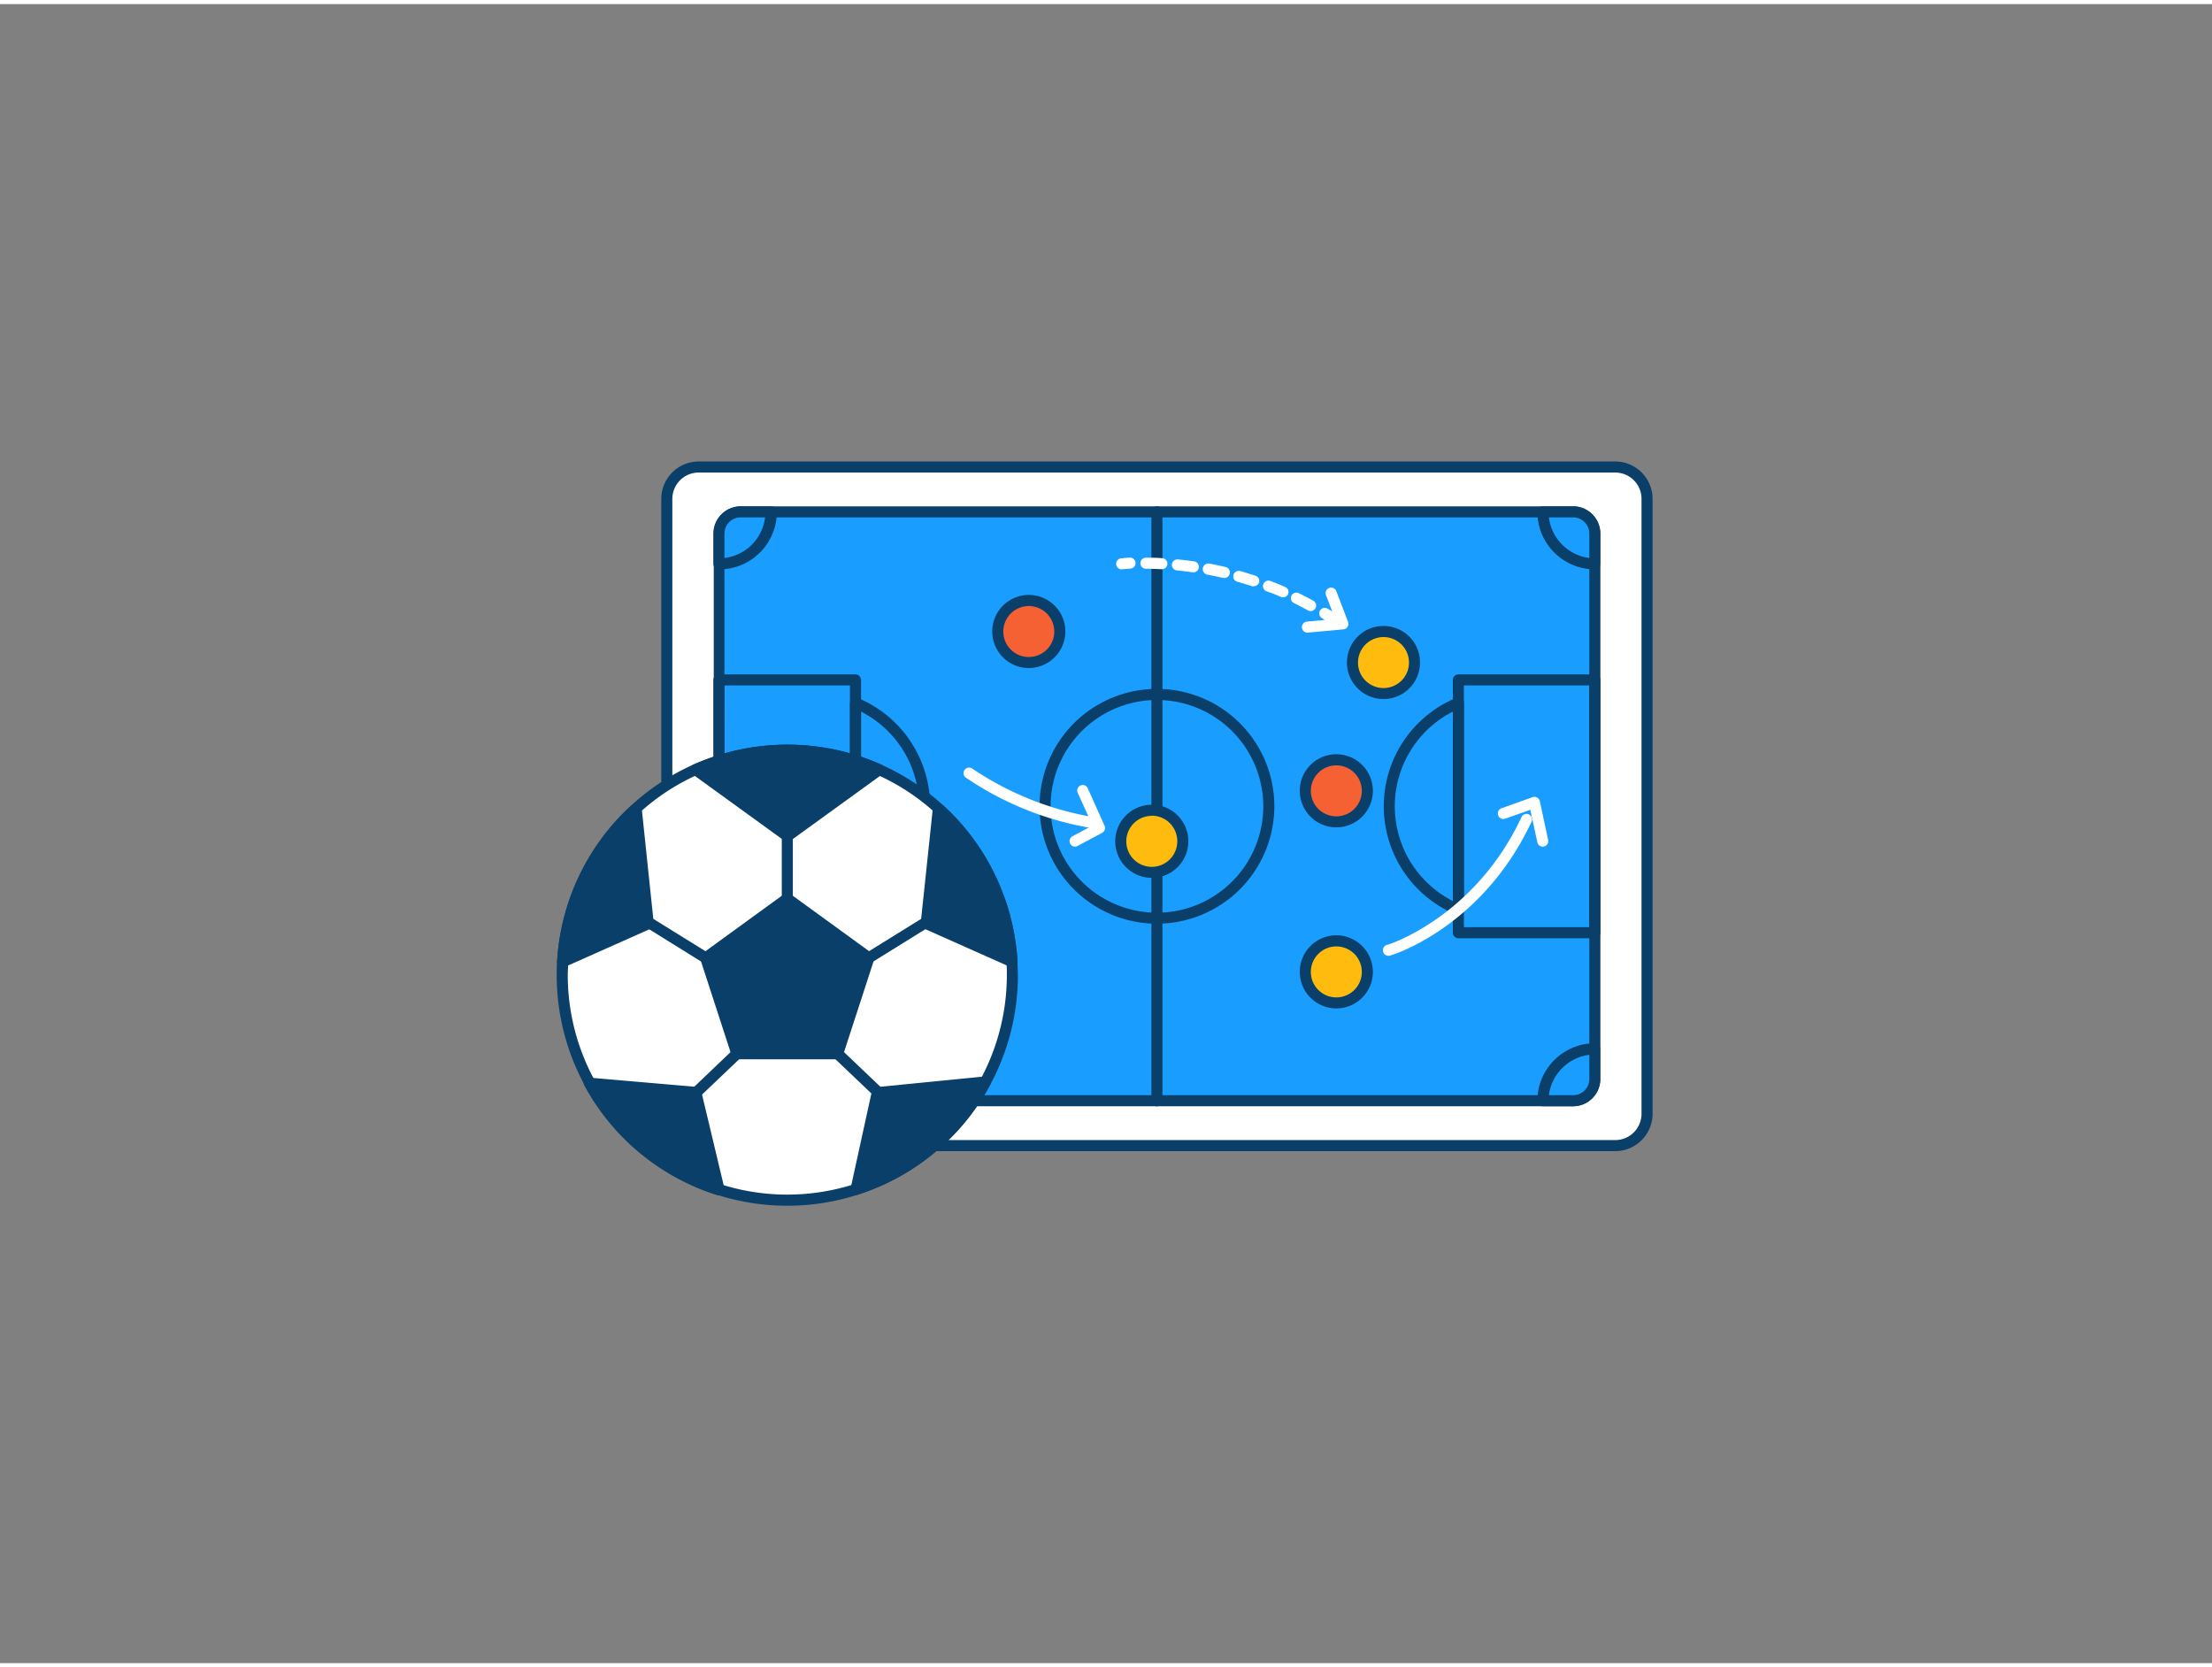 <svg xmlns="http://www.w3.org/2000/svg" viewBox="0 0 400 300" width="406" height="306" class="illustration styles_illustrationTablet__1DWOa"><rect x="0" y="0" width="400" height="300" fill="#808080" stroke="none"/><g id="_202_soccer_outline" data-name="#202_soccer_outline"><rect x="120.58" y="83.71" width="177.26" height="122.71" rx="5.76" fill="#fff"></rect><path d="M292.08,207.42H126.34a6.77,6.77,0,0,1-6.76-6.76V89.47a6.77,6.77,0,0,1,6.76-6.76H292.08a6.77,6.77,0,0,1,6.76,6.76V200.66A6.77,6.77,0,0,1,292.08,207.42ZM126.34,84.71a4.77,4.77,0,0,0-4.76,4.76V200.66a4.77,4.77,0,0,0,4.76,4.76H292.08a4.76,4.76,0,0,0,4.76-4.76V89.47a4.76,4.76,0,0,0-4.76-4.76Z" fill="#093f68"></path><path d="M288.4,95.74v98.65a3.92,3.92,0,0,1-3.92,3.91H134a3.91,3.91,0,0,1-3.92-3.91V95.74A3.92,3.92,0,0,1,134,91.82H284.48A3.93,3.93,0,0,1,288.4,95.74Z" fill="#199EFF"></path><path d="M284.48,199.3H134a4.92,4.92,0,0,1-4.93-4.91V95.74A4.93,4.93,0,0,1,134,90.82H284.48a4.93,4.93,0,0,1,4.92,4.92v98.65A4.92,4.92,0,0,1,284.48,199.3ZM134,92.82A2.93,2.93,0,0,0,131,95.74v98.65A2.92,2.92,0,0,0,134,197.3H284.48a2.91,2.91,0,0,0,2.92-2.91V95.74a2.92,2.92,0,0,0-2.92-2.92Z" fill="#093f68"></path><path d="M209.21,199.31a1,1,0,0,1-1-1V91.82a1,1,0,1,1,2,0V198.31A1,1,0,0,1,209.21,199.31Z" fill="#093f68"></path><path d="M209.21,166.29a21.23,21.23,0,1,1,21.23-21.23A21.25,21.25,0,0,1,209.21,166.29Zm0-40.45a19.23,19.23,0,1,0,19.23,19.22A19.24,19.24,0,0,0,209.21,125.84Z" fill="#093f68"></path><path d="M154.7,168.92H130a1,1,0,0,1-1-1V122.21a1,1,0,0,1,1-1H154.7a1,1,0,0,1,1,1v45.71A1,1,0,0,1,154.7,168.92Zm-23.67-2H153.7V123.21H131Z" fill="#093f68"></path><path d="M154.7,164.75a1,1,0,0,1-.55-.17,1,1,0,0,1-.45-.83V126.38a1,1,0,0,1,.45-.83,1,1,0,0,1,.93-.09,21.21,21.21,0,0,1,0,39.21A1,1,0,0,1,154.7,164.75Zm1-36.81v34.25a19.22,19.22,0,0,0,0-34.25Z" fill="#093f68"></path><path d="M288.4,168.92H263.72a1,1,0,0,1-1-1V122.21a1,1,0,0,1,1-1H288.4a1,1,0,0,1,1,1v45.71A1,1,0,0,1,288.4,168.92Zm-23.68-2H287.4V123.21H264.72Z" fill="#093f68"></path><path d="M263.72,164.75a1,1,0,0,1-.38-.08,21.22,21.22,0,0,1,0-39.22,1,1,0,0,1,.94.1,1,1,0,0,1,.44.83v37.37a1,1,0,0,1-1,1Zm-1-36.81a19.22,19.22,0,0,0,0,34.25Z" fill="#093f68"></path><path d="M288.4,188.91v5.48a3.92,3.92,0,0,1-3.92,3.91H279A9.4,9.4,0,0,1,288.4,188.91Z" fill="#199EFF"></path><path d="M284.48,199.3H279a1,1,0,0,1-1-1,10.42,10.42,0,0,1,10.36-10.39h0a1,1,0,0,1,.7.29,1,1,0,0,1,.3.71v5.48A4.92,4.92,0,0,1,284.48,199.3Zm-4.39-2h4.39a2.91,2.91,0,0,0,2.92-2.91V190A8.44,8.44,0,0,0,280.09,197.3Z" fill="#093f68"></path><path d="M288.4,95.74v5.48a9.4,9.4,0,0,1-9.37-9.4h5.45A3.93,3.93,0,0,1,288.4,95.74Z" fill="#199EFF"></path><path d="M288.4,102.22h0A10.42,10.42,0,0,1,278,91.82a1,1,0,0,1,1-1h5.45a4.93,4.93,0,0,1,4.92,4.92v5.48a1,1,0,0,1-.3.71A1,1,0,0,1,288.4,102.22Zm-8.31-9.4a8.44,8.44,0,0,0,7.31,7.34V95.74a2.92,2.92,0,0,0-2.92-2.92Z" fill="#093f68"></path><path d="M139.39,198.3H134a3.91,3.91,0,0,1-3.92-3.91v-5.48A9.39,9.39,0,0,1,139.39,198.3Z" fill="#199EFF"></path><path d="M139.39,199.3H134a4.92,4.92,0,0,1-4.93-4.91v-5.48a1,1,0,0,1,.3-.71,1,1,0,0,1,.7-.29h0a10.42,10.42,0,0,1,10.36,10.39A1,1,0,0,1,139.39,199.3ZM131,190v4.42A2.92,2.92,0,0,0,134,197.3h4.38A8.44,8.44,0,0,0,131,190Z" fill="#093f68"></path><path d="M139.43,91.82a9.4,9.4,0,0,1-9.4,9.4V95.74A3.92,3.92,0,0,1,134,91.82Z" fill="#199EFF"></path><path d="M130,102.22a1,1,0,0,1-1-1V95.74A4.93,4.93,0,0,1,134,90.82h5.48a1,1,0,0,1,1,1A10.41,10.41,0,0,1,130,102.22Zm3.93-9.4A2.93,2.93,0,0,0,131,95.74v4.42a8.4,8.4,0,0,0,7.35-7.34Z" fill="#093f68"></path><path d="M183.07,175.58a40.71,40.71,0,1,1-81.41,0c0-.81,0-1.61.08-2.41a40.7,40.7,0,0,1,81.25,0C183,174,183.07,174.77,183.07,175.58Z" fill="#fff"></path><path d="M142.37,217.29a41.68,41.68,0,0,1-41.7-41.71c0-.79,0-1.6.07-2.47a41.7,41.7,0,0,1,83.25,0c0,.87.08,1.68.08,2.47a41.69,41.69,0,0,1-41.7,41.71Zm0-81.4a39.68,39.68,0,0,0-39.63,37.33c0,.84-.07,1.61-.07,2.36a39.7,39.7,0,1,0,79.4,0c0-.75,0-1.52-.08-2.36a39.66,39.66,0,0,0-39.62-37.33Z" fill="#093f68"></path><polygon points="142.37 161.75 127.61 172.47 133.25 189.81 151.48 189.81 157.12 172.47 142.37 161.75" fill="#093f68"></polygon><path d="M151.48,190.81H133.25a1,1,0,0,1-.95-.69l-5.64-17.34a1,1,0,0,1,.37-1.12l14.75-10.72a1,1,0,0,1,1.17,0l14.76,10.72a1,1,0,0,1,.36,1.12l-5.64,17.34A1,1,0,0,1,151.48,190.81Zm-17.5-2h16.78l5.18-16L142.37,163l-13.58,9.86Z" fill="#093f68"></path><path d="M158.94,138.4l-16.57,12-16.57-12a40.87,40.87,0,0,1,33.14,0Z" fill="#093f68"></path><path d="M142.37,151.44a1.06,1.06,0,0,1-.59-.19l-16.57-12a1,1,0,0,1-.41-.91,1,1,0,0,1,.59-.81,41.84,41.84,0,0,1,34,0,1,1,0,0,1,.58.81,1,1,0,0,1-.4.91l-16.57,12A1.06,1.06,0,0,1,142.37,151.44Zm-14.55-12.8,14.55,10.56,14.55-10.56a39.87,39.87,0,0,0-29.1,0Z" fill="#093f68"></path><path d="M117.23,166.27l-15.49,6.9a40.57,40.57,0,0,1,13-27.48l.33.08L117.2,166Z" fill="#093f68"></path><path d="M101.74,174.17a1,1,0,0,1-1-1.06A41.46,41.46,0,0,1,114.06,145a1,1,0,0,1,.9-.24l.33.07a1,1,0,0,1,.78.87l2.15,20.51a1,1,0,0,1-.58,1l-15.49,6.9A1,1,0,0,1,101.74,174.17Zm12.51-26.62a39.38,39.38,0,0,0-11.38,24l13.29-5.92Z" fill="#093f68"></path><path d="M183,173.17l-15.49-6.9,0-.27,2.13-20.23.33-.07A40.53,40.53,0,0,1,183,173.17Z" fill="#093f68"></path><path d="M183,174.17a.93.93,0,0,1-.4-.09l-15.49-6.9a1,1,0,0,1-.59-1l0-.27,2.14-20.24a1,1,0,0,1,.79-.87l.33-.07a1,1,0,0,1,.88.25A41.4,41.4,0,0,1,184,173.11a1,1,0,0,1-1,1.06Zm-14.42-8.52,13.29,5.92a39.31,39.31,0,0,0-11.38-24Z" fill="#093f68"></path><path d="M178.18,194.93a40.78,40.78,0,0,1-23.38,19.42l3.84-17.49.23,0Z" fill="#093f68"></path><path d="M154.8,215.35a1,1,0,0,1-.67-.26,1,1,0,0,1-.3-1l3.83-17.49a1,1,0,0,1,.89-.78l.23,0,19.3-1.91a1,1,0,0,1,1,1.47,41.52,41.52,0,0,1-23.95,19.89A.81.81,0,0,1,154.8,215.35Zm4.66-17.56-3.3,15a39.49,39.49,0,0,0,20.19-16.71Z" fill="#093f68"></path><path d="M130,214.38a40.8,40.8,0,0,1-23.39-19.32l19.29,1.66,0,.06Z" fill="#093f68"></path><path d="M130,215.38a1.12,1.12,0,0,1-.31,0,41.51,41.51,0,0,1-24-19.8,1,1,0,0,1,0-1,1,1,0,0,1,.92-.45l19.3,1.67a1,1,0,0,1,.89.77L131,214.15a1,1,0,0,1-.29,1A1,1,0,0,1,130,215.38Zm-21.57-19.16a39.55,39.55,0,0,0,20.19,16.63l-3.53-15.19Z" fill="#093f68"></path><path d="M127.61,173.47a1,1,0,0,1-.52-.15l-13.74-8.53a1,1,0,0,1,1.05-1.69l13.74,8.52a1,1,0,0,1-.53,1.85Z" fill="#093f68"></path><path d="M157.1,173.47a1,1,0,0,1-.53-1.85l13.74-8.52a1,1,0,1,1,1.05,1.69l-13.74,8.53A1,1,0,0,1,157.1,173.47Z" fill="#093f68"></path><path d="M142.37,165.57a1,1,0,0,1-1-1V150.44a1,1,0,0,1,2,0v14.13A1,1,0,0,1,142.37,165.57Z" fill="#093f68"></path><path d="M123.17,200.41a1,1,0,0,1-.69-1.72l10.08-9.61a1,1,0,0,1,1.38,1.45l-10.08,9.61A1,1,0,0,1,123.17,200.41Z" fill="#093f68"></path><path d="M161.57,200.41a1,1,0,0,1-.69-.27l-10.09-9.61a1,1,0,0,1,1.38-1.45l10.09,9.61a1,1,0,0,1,0,1.41A1,1,0,0,1,161.57,200.41Z" fill="#093f68"></path><circle cx="241.65" cy="175.01" r="5.6" fill="#ffbc0e"></circle><path d="M241.65,181.61a6.61,6.61,0,1,1,6.61-6.6A6.61,6.61,0,0,1,241.65,181.61Zm0-11.21a4.61,4.61,0,1,0,4.61,4.61A4.61,4.61,0,0,0,241.65,170.4Z" fill="#093f68"></path><circle cx="250.18" cy="119.06" r="5.6" fill="#ffbc0e"></circle><path d="M250.18,125.67a6.61,6.61,0,1,1,6.61-6.61A6.61,6.61,0,0,1,250.18,125.67Zm0-11.21a4.61,4.61,0,1,0,4.61,4.6A4.61,4.61,0,0,0,250.18,114.46Z" fill="#093f68"></path><circle cx="186.05" cy="113.46" r="5.6" fill="#f56132"></circle><path d="M186.05,120.06a6.61,6.61,0,1,1,6.6-6.6A6.62,6.62,0,0,1,186.05,120.06Zm0-11.21a4.61,4.61,0,1,0,4.6,4.61A4.62,4.62,0,0,0,186.05,108.85Z" fill="#093f68"></path><circle cx="241.65" cy="142.27" r="5.6" fill="#f56132"></circle><path d="M241.65,148.87a6.61,6.61,0,1,1,6.61-6.6A6.61,6.61,0,0,1,241.65,148.87Zm0-11.21a4.61,4.61,0,1,0,4.61,4.61A4.61,4.61,0,0,0,241.65,137.66Z" fill="#093f68"></path><circle cx="208.28" cy="151.36" r="5.6" fill="#ffbc0e"></circle><path d="M208.28,158a6.61,6.61,0,1,1,6.61-6.61A6.62,6.62,0,0,1,208.28,158Zm0-11.21a4.61,4.61,0,1,0,4.61,4.6A4.61,4.61,0,0,0,208.28,146.76Z" fill="#093f68"></path><path d="M251.23,172.09a1,1,0,0,1-.29-2c.15,0,15.76-5,24.21-23.1a1,1,0,0,1,1.81.85c-8.84,18.88-24.76,24-25.44,24.16A.92.92,0,0,1,251.23,172.09Z" fill="#fff"></path><path d="M279,152.36a1,1,0,0,1-1-.79l-1.27-5.87-4.54,1.6a1,1,0,0,1-.66-1.89l5.61-2a1,1,0,0,1,.82.07,1,1,0,0,1,.49.66l1.5,7a1,1,0,0,1-.76,1.19Z" fill="#fff"></path><path d="M202.9,102.22a1,1,0,0,1-.12-2s.55-.07,1.56-.13a1,1,0,0,1,1,1,1,1,0,0,1-.94,1c-.91.05-1.41.11-1.43.11Z" fill="#fff"></path><path d="M237,109.76a1.07,1.07,0,0,1-.48-.12q-1.23-.67-2.46-1.29a1,1,0,1,1,.88-1.79c.85.42,1.7.86,2.55,1.33a1,1,0,0,1-.49,1.87ZM232,107.27a1.14,1.14,0,0,1-.4-.08c-.86-.38-1.72-.73-2.57-1a1,1,0,0,1,.71-1.87c.88.33,1.77.69,2.66,1.08a1,1,0,0,1,.52,1.32A1,1,0,0,1,232,107.27Zm-5.28-2a.84.84,0,0,1-.31,0c-.9-.29-1.79-.57-2.66-.81a1,1,0,0,1-.7-1.23,1,1,0,0,1,1.24-.7c.9.26,1.82.54,2.74.84a1,1,0,0,1,.64,1.27A1,1,0,0,1,226.67,105.25Zm-5.44-1.53a.91.91,0,0,1-.23,0c-.93-.21-1.84-.4-2.72-.57a1,1,0,0,1,.37-2c.91.18,1.85.37,2.81.6a1,1,0,0,1-.23,2Zm-5.56-1h-.14c-1-.14-1.89-.25-2.76-.33a1,1,0,0,1-.9-1.1,1,1,0,0,1,1.09-.89c.91.09,1.86.2,2.85.34a1,1,0,0,1-.14,2Zm-5.62-.55H210c-.94-.05-1.87-.08-2.78-.08a1,1,0,0,1,0-2h0c.94,0,1.91,0,2.88.08a1,1,0,0,1,0,2Z" fill="#fff"></path><path d="M240.74,112a1,1,0,0,1-.54-.16L239,111a1,1,0,0,1,1.05-1.7q.65.39,1.29.81a1,1,0,0,1-.55,1.84Z" fill="#fff"></path><path d="M196.83,148.87h-.18a57.17,57.17,0,0,1-22-9,1,1,0,0,1-.21-1.4,1,1,0,0,1,1.4-.21A55.89,55.89,0,0,0,197,146.89a1,1,0,0,1-.19,2Z" fill="#fff"></path><path d="M194.41,152.36a1,1,0,0,1-.47-1.88l3.62-1.94-2.65-5.86a1,1,0,1,1,1.82-.82l3,6.71a1,1,0,0,1-.44,1.3l-4.45,2.37A1,1,0,0,1,194.41,152.36Z" fill="#fff"></path><path d="M236.47,113.66a1,1,0,0,1-.09-2l5.05-.46-1.65-4.33a1,1,0,0,1,1.87-.71l2.12,5.56a1,1,0,0,1-.09.89,1,1,0,0,1-.76.46l-6.36.58Z" fill="#fff"></path></g></svg>